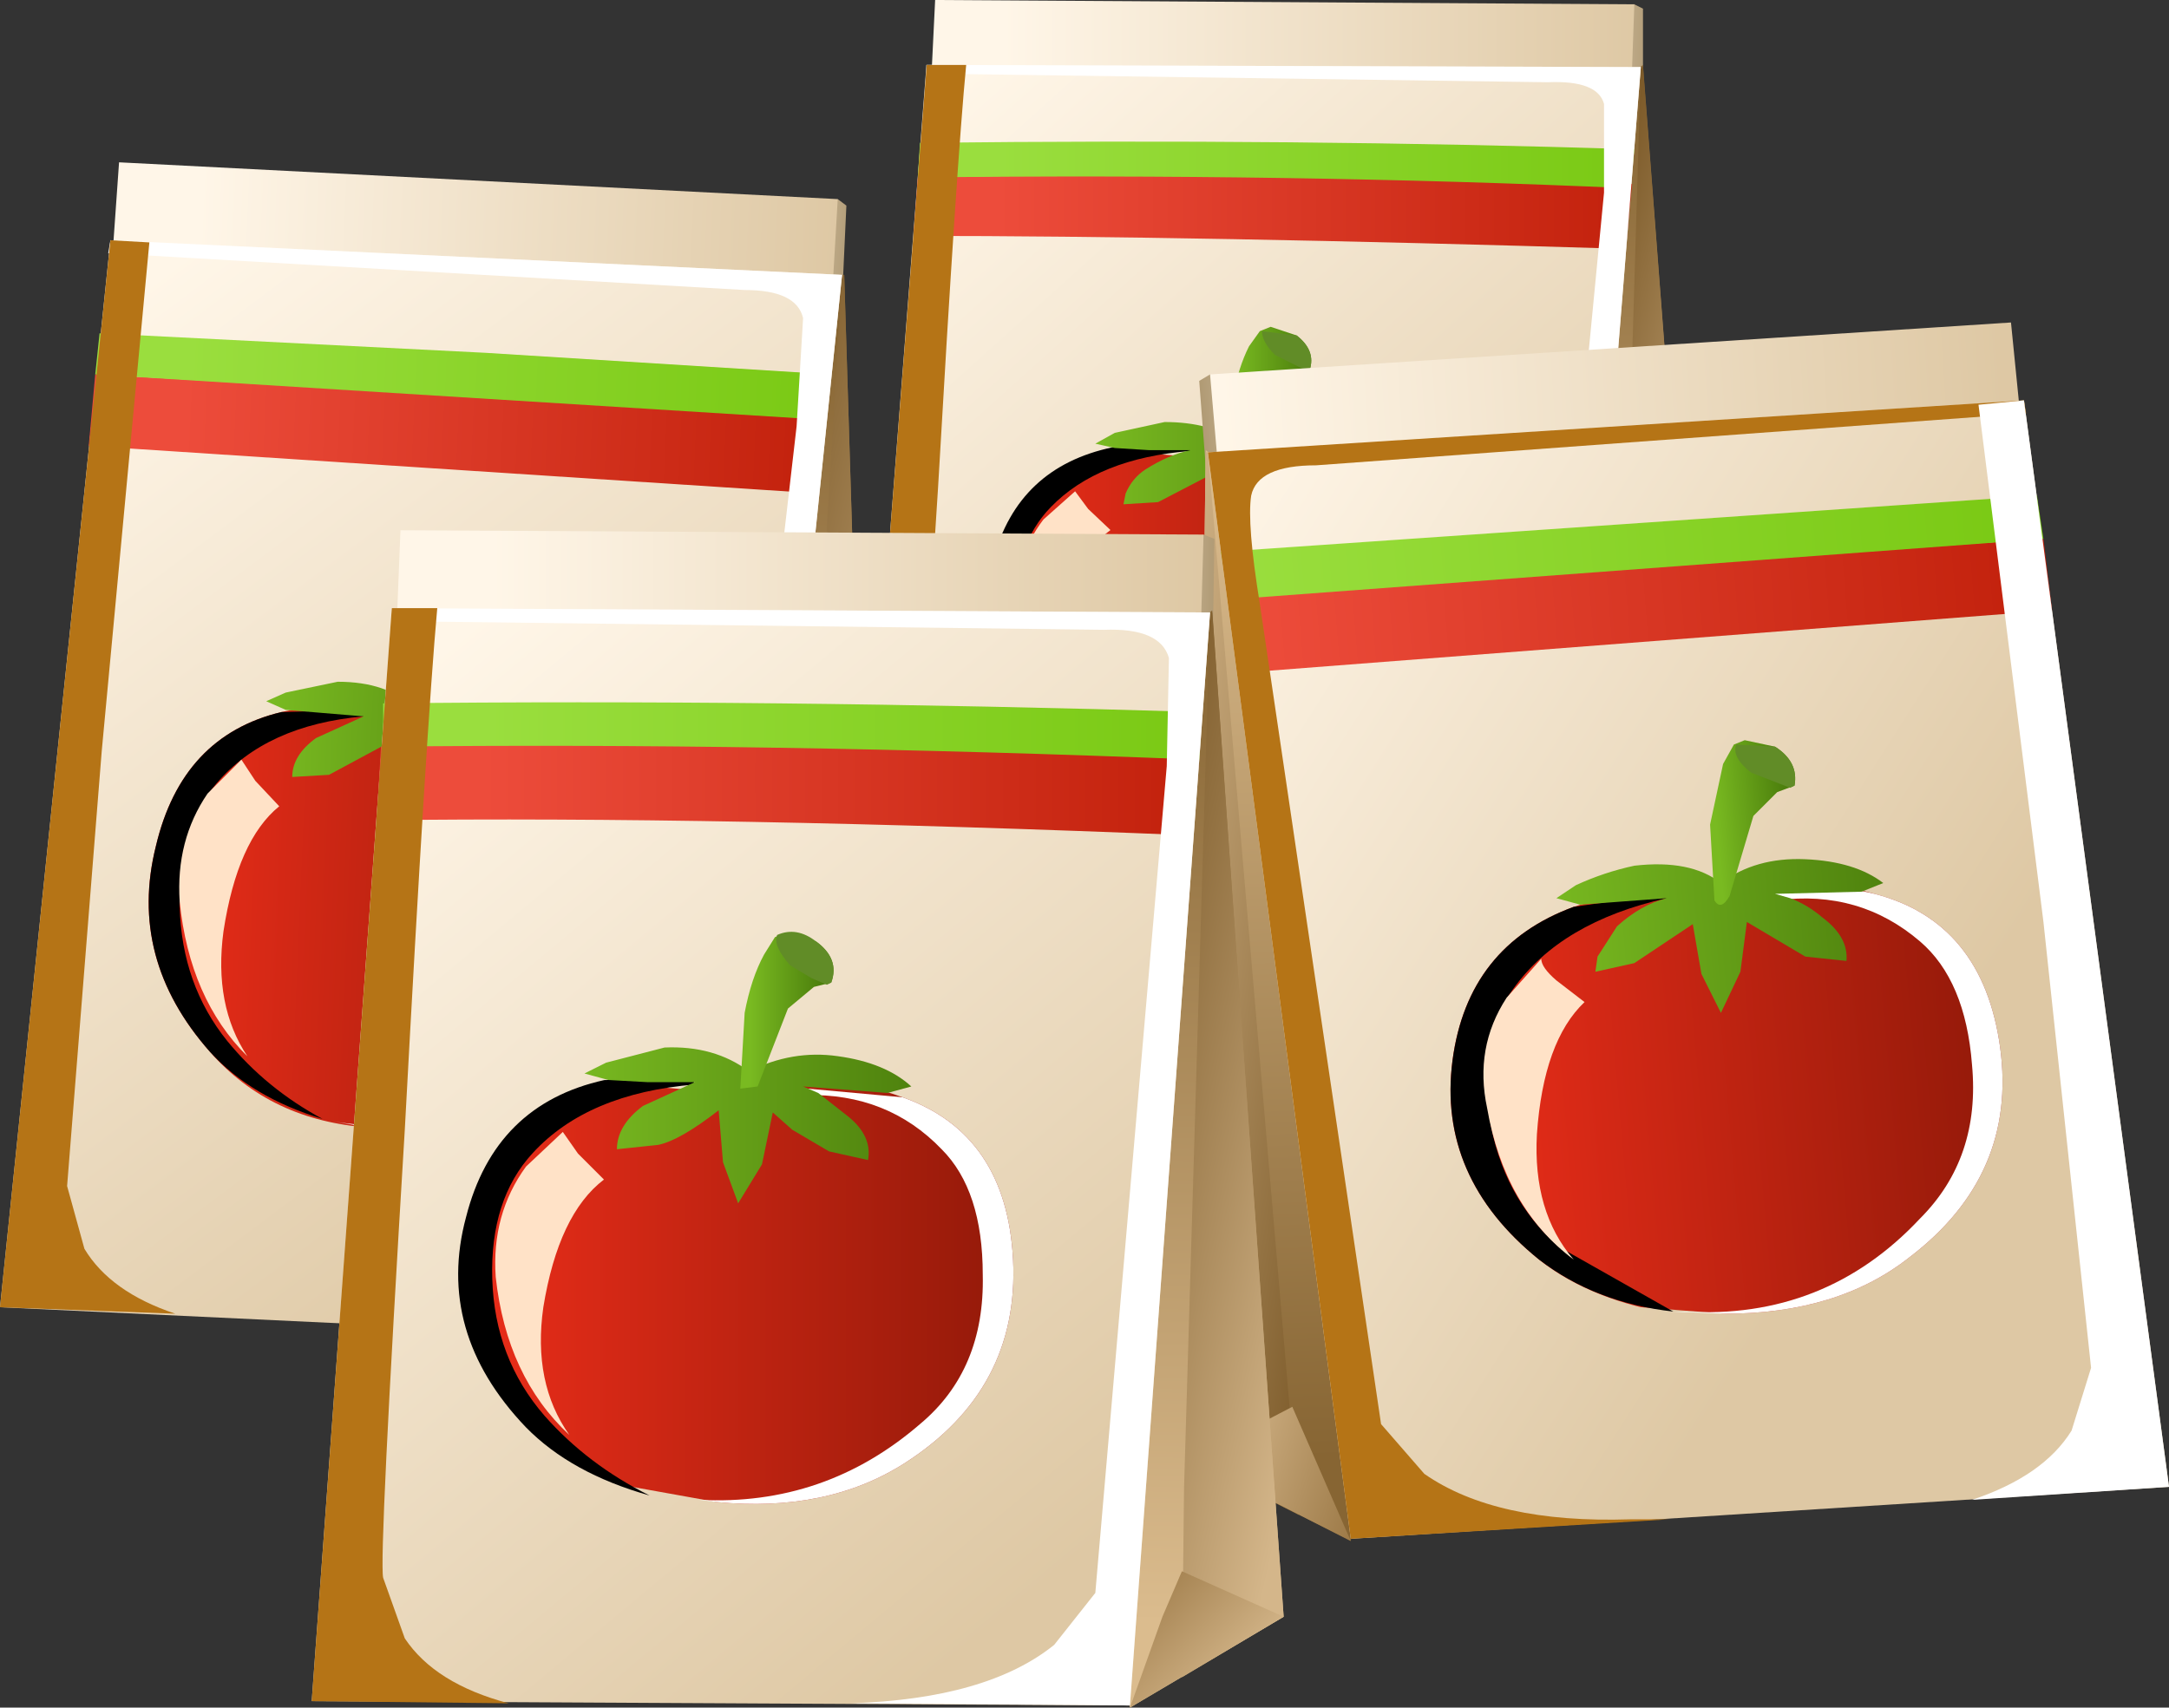 <?xml version="1.0" encoding="UTF-8" standalone="no"?>
<svg xmlns:xlink="http://www.w3.org/1999/xlink" height="39.45px" width="50.1px" xmlns="http://www.w3.org/2000/svg">
  <rect width="100%" height="100%" fill="#333333" stroke="none"/>
  <g transform="matrix(1.0, 0.0, 0.0, 1.0, 0.0, 0.0)">
    <use height="22.15" transform="matrix(1.0, 0.0, 0.0, 1.0, 19.8, 0.0)" width="19.6" xlink:href="#shape0"/>
    <use height="20.6" transform="matrix(1.0, 0.0, 0.0, 1.0, 21.4, 1.5)" width="16.5" xlink:href="#sprite0"/>
    <use height="20.55" transform="matrix(1.0, 0.0, 0.0, 1.0, 19.8, 1.5)" width="3.95" xlink:href="#sprite1"/>
    <use height="8.05" transform="matrix(1.0, 0.0, 0.0, 1.0, 22.8, 10.25)" width="11.1" xlink:href="#shape3"/>
    <use height="7.95" transform="matrix(1.0, 0.0, 0.0, 1.0, 22.8, 10.25)" width="4.7" xlink:href="#sprite2"/>
    <use height="7.9" transform="matrix(1.0, 0.0, 0.0, 1.0, 26.85, 10.4)" width="7.05" xlink:href="#sprite3"/>
    <use height="5.2" transform="matrix(1.0, 0.0, 0.0, 1.0, 25.3, 7.5)" width="6.6" xlink:href="#shape6"/>
    <use height="5.7" transform="matrix(1.0, 0.0, 0.0, 1.0, 23.5, 11.35)" width="2.15" xlink:href="#sprite4"/>
    <use height="27.3" transform="matrix(1.0, 0.0, 0.0, 1.0, 0.0, 3.75)" width="20.2" xlink:href="#shape8"/>
    <use height="25.45" transform="matrix(1.0, 0.0, 0.0, 1.0, 2.5, 5.55)" width="16.95" xlink:href="#sprite5"/>
    <use height="24.8" transform="matrix(1.0, 0.0, 0.0, 1.0, 0.0, 5.55)" width="4.05" xlink:href="#sprite6"/>
    <use height="9.8" transform="matrix(1.0, 0.0, 0.0, 1.0, 3.45, 16.3)" width="11.4" xlink:href="#shape11"/>
    <use height="9.5" transform="matrix(1.0, 0.0, 0.0, 1.0, 3.45, 16.35)" width="4.95" xlink:href="#sprite7"/>
    <use height="9.45" transform="matrix(1.0, 0.0, 0.0, 1.0, 7.65, 16.65)" width="7.2" xlink:href="#sprite8"/>
    <use height="6.15" transform="matrix(1.0, 0.0, 0.0, 1.0, 6.15, 13.2)" width="6.75" xlink:href="#shape13"/>
    <use height="6.85" transform="matrix(1.0, 0.0, 0.0, 1.0, 4.15, 17.55)" width="2.3" xlink:href="#sprite9"/>
    <use height="28.15" transform="matrix(1.0, 0.0, 0.0, 1.0, 27.55, 7.45)" width="22.55" xlink:href="#shape14"/>
    <use height="26.3" transform="matrix(1.0, 0.0, 0.0, 1.0, 27.9, 9.25)" width="18.9" xlink:href="#sprite10"/>
    <use height="25.4" transform="matrix(1.0, 0.0, 0.0, 1.0, 45.55, 9.25)" width="4.55" xlink:href="#sprite11"/>
    <use height="9.95" transform="matrix(1.0, 0.0, 0.0, 1.0, 33.5, 20.45)" width="12.75" xlink:href="#shape17"/>
    <use height="9.65" transform="matrix(1.0, 0.0, 0.0, 1.0, 33.5, 20.65)" width="5.15" xlink:href="#sprite12"/>
    <use height="9.95" transform="matrix(1.0, 0.0, 0.0, 1.0, 38.6, 20.45)" width="7.65" xlink:href="#sprite13"/>
    <use height="6.35" transform="matrix(1.0, 0.0, 0.0, 1.0, 35.95, 17.05)" width="7.55" xlink:href="#shape20"/>
    <use height="6.95" transform="matrix(1.0, 0.0, 0.0, 1.0, 34.25, 22.15)" width="2.35" xlink:href="#sprite14"/>
    <use height="27.2" transform="matrix(1.0, 0.0, 0.0, 1.0, 7.2, 12.25)" width="22.45" xlink:href="#shape22"/>
    <use height="25.35" transform="matrix(1.0, 0.0, 0.0, 1.0, 9.05, 14.05)" width="18.9" xlink:href="#sprite15"/>
    <use height="25.3" transform="matrix(1.0, 0.0, 0.0, 1.0, 7.2, 14.05)" width="4.55" xlink:href="#sprite16"/>
    <use height="9.9" transform="matrix(1.0, 0.0, 0.0, 1.0, 10.6, 24.85)" width="12.8" xlink:href="#shape24"/>
    <use height="9.7" transform="matrix(1.0, 0.0, 0.0, 1.0, 10.6, 24.85)" width="5.45" xlink:href="#sprite17"/>
    <use height="9.75" transform="matrix(1.0, 0.0, 0.0, 1.0, 16.15, 25.0)" width="7.25" xlink:href="#sprite18"/>
    <use height="6.3" transform="matrix(1.0, 0.0, 0.0, 1.0, 13.5, 21.5)" width="7.55" xlink:href="#shape26"/>
    <use height="7.0" transform="matrix(1.0, 0.0, 0.0, 1.0, 11.45, 26.15)" width="2.5" xlink:href="#sprite19"/>
  </g>
  <defs>
    <g id="shape0" transform="matrix(1.0, 0.0, 0.0, 1.0, -19.8, 0.0)">
      <path d="M34.8 2.75 L37.75 0.1 37.95 0.2 37.95 2.9 34.95 3.3 34.8 2.75" fill="url(#gradient0)" fill-rule="evenodd" stroke="none"/>
      <path d="M37.6 4.35 L21.4 4.1 21.6 0.0 37.75 0.1 37.6 4.35" fill="url(#gradient1)" fill-rule="evenodd" stroke="none"/>
      <path d="M32.55 5.9 L37.95 1.5 39.4 20.45 36.3 22.15 32.55 5.9" fill="url(#gradient2)" fill-rule="evenodd" stroke="none"/>
      <path d="M37.3 21.6 L37.9 1.55 37.95 1.55 39.4 20.45 37.3 21.6" fill="url(#gradient3)" fill-rule="evenodd" stroke="none"/>
      <path d="M36.3 22.15 L37.35 19.6 39.4 20.45 36.3 22.15" fill="url(#gradient4)" fill-rule="evenodd" stroke="none"/>
      <path d="M36.25 22.1 L19.8 22.05 21.4 1.5 37.9 1.55 36.25 22.1" fill="url(#gradient5)" fill-rule="evenodd" stroke="none"/>
      <path d="M21.2 4.1 Q28.2 3.95 37.7 4.25 L37.55 5.75 Q27.65 5.45 21.1 5.45 L21.2 4.1" fill="url(#gradient6)" fill-rule="evenodd" stroke="none"/>
      <path d="M21.25 3.3 Q30.05 3.2 37.75 3.45 L37.65 4.35 Q29.85 4.0 21.2 4.1 L21.25 3.3" fill="url(#gradient7)" fill-rule="evenodd" stroke="none"/>
    </g>
    <linearGradient gradientTransform="matrix(0.002, 0.0, 0.0, -0.002, 36.55, 1.7)" gradientUnits="userSpaceOnUse" id="gradient0" spreadMethod="pad" x1="-819.2" x2="819.2">
      <stop offset="0.0" stop-color="#fff6e8"/>
      <stop offset="1.0" stop-color="#b09a74"/>
    </linearGradient>
    <linearGradient gradientTransform="matrix(0.009, 0.0, 0.0, -0.009, 30.55, 2.2)" gradientUnits="userSpaceOnUse" id="gradient1" spreadMethod="pad" x1="-819.2" x2="819.2">
      <stop offset="0.0" stop-color="#fff6e8"/>
      <stop offset="1.0" stop-color="#dec8a4"/>
    </linearGradient>
    <linearGradient gradientTransform="matrix(-2.0E-4, 0.011, 0.011, 2.0E-4, 36.0, 11.25)" gradientUnits="userSpaceOnUse" id="gradient2" spreadMethod="pad" x1="-819.2" x2="819.2">
      <stop offset="0.0" stop-color="#876533"/>
      <stop offset="1.0" stop-color="#dbbc8e"/>
    </linearGradient>
    <linearGradient gradientTransform="matrix(0.003, 8.0E-4, 8.0E-4, -0.003, 38.0, 11.65)" gradientUnits="userSpaceOnUse" id="gradient3" spreadMethod="pad" x1="-819.2" x2="819.2">
      <stop offset="0.0" stop-color="#7d5b2a"/>
      <stop offset="1.0" stop-color="#d4b68a"/>
    </linearGradient>
    <linearGradient gradientTransform="matrix(0.002, 0.001, 0.001, -0.002, 36.75, 20.6)" gradientUnits="userSpaceOnUse" id="gradient4" spreadMethod="pad" x1="-819.2" x2="819.2">
      <stop offset="0.0" stop-color="#87622d"/>
      <stop offset="1.0" stop-color="#d4b68a"/>
    </linearGradient>
    <linearGradient gradientTransform="matrix(0.009, 0.01, 0.01, -0.009, 28.35, 11.2)" gradientUnits="userSpaceOnUse" id="gradient5" spreadMethod="pad" x1="-819.2" x2="819.2">
      <stop offset="0.0" stop-color="#fff6e8"/>
      <stop offset="1.0" stop-color="#dec8a4"/>
    </linearGradient>
    <linearGradient gradientTransform="matrix(0.009, 0.0, 0.0, -0.009, 30.4, 4.9)" gradientUnits="userSpaceOnUse" id="gradient6" spreadMethod="pad" x1="-819.2" x2="819.2">
      <stop offset="0.0" stop-color="#ed4c3b"/>
      <stop offset="1.0" stop-color="#c2210c"/>
    </linearGradient>
    <linearGradient gradientTransform="matrix(0.009, 0.0, 0.0, -0.009, 30.45, 3.8)" gradientUnits="userSpaceOnUse" id="gradient7" spreadMethod="pad" x1="-819.2" x2="819.2">
      <stop offset="0.0" stop-color="#9ade3e"/>
      <stop offset="1.0" stop-color="#7ac914"/>
    </linearGradient>
    <g id="sprite0" transform="matrix(1.0, 0.0, 0.0, 1.0, 0.0, 0.0)">
      <use height="20.6" transform="matrix(1.0, 0.0, 0.0, 1.0, 0.0, 0.0)" width="16.5" xlink:href="#shape1"/>
    </g>
    <g id="shape1" transform="matrix(1.0, 0.0, 0.0, 1.0, 0.0, 0.0)">
      <path d="M15.65 2.95 L15.65 0.9 Q15.5 0.35 14.35 0.4 L0.0 0.2 0.0 0.0 16.5 0.05 14.85 20.6 8.5 20.6 9.25 20.55 Q11.95 20.5 13.35 19.5 L14.15 18.5 15.65 2.95" fill="#ffffff" fill-rule="evenodd" stroke="none"/>
    </g>
    <g id="sprite1" transform="matrix(1.0, 0.0, 0.0, 1.0, 0.0, 0.0)">
      <use height="25.3" transform="matrix(0.868, 0.0, 0.0, 0.812, 0.0, 0.0)" width="4.55" xlink:href="#shape2"/>
    </g>
    <g id="shape2" transform="matrix(1.0, 0.0, 0.0, 1.0, 0.0, 0.0)">
      <path d="M1.85 0.0 L2.9 0.0 Q2.65 2.75 2.15 12.05 1.55 21.95 1.65 22.4 L2.15 23.8 Q2.85 24.85 4.55 25.3 L0.0 25.25 1.85 0.0" fill="#b57416" fill-rule="evenodd" stroke="none"/>
    </g>
    <g id="shape3" transform="matrix(1.0, 0.0, 0.0, 1.0, -22.8, -10.25)">
      <path d="M31.7 10.65 Q33.8 11.4 33.9 13.75 34.05 16.15 31.75 17.55 30.3 18.45 27.95 18.3 25.8 18.3 24.3 17.0 22.35 15.3 22.9 13.1 23.45 10.95 25.65 10.4 L28.65 10.65 Q30.15 10.15 31.7 10.65" fill="url(#gradient8)" fill-rule="evenodd" stroke="none"/>
    </g>
    <linearGradient gradientTransform="matrix(0.007, 0.0, 0.0, -0.007, 28.35, 14.3)" gradientUnits="userSpaceOnUse" id="gradient8" spreadMethod="pad" x1="-819.2" x2="819.2">
      <stop offset="0.0" stop-color="#ed2e1a"/>
      <stop offset="1.0" stop-color="#911909"/>
    </linearGradient>
    <g id="sprite2" transform="matrix(1.0, 0.0, 0.0, 1.0, 0.0, 0.0)">
      <use height="9.5" transform="matrix(0.95, 0.0, 0.0, 0.837, 0.0, 0.0)" width="4.95" xlink:href="#shape4"/>
    </g>
    <g id="shape4" transform="matrix(1.0, 0.0, 0.0, 1.0, 0.0, 0.0)">
      <path d="M0.15 3.2 Q0.75 0.65 3.05 0.1 L4.9 0.05 4.95 0.2 Q2.7 0.4 1.55 1.75 0.65 2.8 0.7 4.6 0.75 6.4 1.8 7.7 2.7 8.8 4.0 9.5 2.35 9.0 1.4 7.95 -0.5 5.8 0.15 3.2" fill="#000000" fill-rule="evenodd" stroke="none"/>
    </g>
    <g id="sprite3" transform="matrix(1.0, 0.0, 0.0, 1.0, 0.0, 0.0)">
      <use height="7.9" transform="matrix(1.0, 0.0, 0.0, 1.0, 0.0, 0.0)" width="7.05" xlink:href="#shape5"/>
    </g>
    <g id="shape5" transform="matrix(1.0, 0.0, 0.0, 1.0, 0.0, 0.0)">
      <path d="M6.5 3.65 Q6.5 2.05 5.65 1.25 4.55 0.2 2.9 0.25 L2.45 0.1 4.85 0.25 Q6.95 1.0 7.05 3.35 7.2 5.75 4.9 7.15 3.45 8.05 1.1 7.9 L0.0 7.8 0.25 7.8 Q3.1 8.2 5.2 6.45 6.5 5.4 6.5 3.65" fill="#ffffff" fill-rule="evenodd" stroke="none"/>
    </g>
    <g id="shape6" transform="matrix(1.0, 0.0, 0.0, 1.0, -25.3, -7.5)">
      <path d="M30.6 11.05 Q31.1 11.45 31.0 11.85 L30.2 11.7 29.5 11.3 29.1 10.95 28.85 11.95 28.4 12.65 28.4 12.7 28.35 12.7 28.35 12.65 28.05 11.9 28.0 10.95 26.75 11.6 25.95 11.65 26.0 11.4 Q26.15 11.05 26.45 10.85 27.0 10.5 27.5 10.4 L26.55 10.4 25.75 10.35 25.3 10.25 25.75 10.0 26.9 9.75 Q27.95 9.75 28.6 10.2 29.4 9.8 30.35 9.9 31.35 10.05 31.9 10.5 L31.4 10.6 29.7 10.5 30.6 11.05" fill="url(#gradient9)" fill-rule="evenodd" stroke="none"/>
      <path d="M29.35 9.0 L28.75 10.5 28.45 10.55 28.5 9.1 Q28.6 8.5 28.85 8.0 L29.1 7.65 29.35 7.55 29.95 7.75 Q30.4 8.1 30.25 8.55 29.65 8.6 29.35 9.0" fill="url(#gradient10)" fill-rule="evenodd" stroke="none"/>
      <path d="M29.95 7.75 Q30.4 8.1 30.25 8.55 L30.15 8.55 29.45 8.2 Q29.15 7.9 29.15 7.65 L29.95 7.75" fill="#618c27" fill-rule="evenodd" stroke="none"/>
    </g>
    <linearGradient gradientTransform="matrix(0.004, 0.0, 0.0, -0.004, 28.6, 11.25)" gradientUnits="userSpaceOnUse" id="gradient9" spreadMethod="pad" x1="-819.2" x2="819.2">
      <stop offset="0.0" stop-color="#79ba21"/>
      <stop offset="1.0" stop-color="#4d800d"/>
    </linearGradient>
    <linearGradient gradientTransform="matrix(0.001, 0.0, 0.0, -0.001, 29.35, 9.1)" gradientUnits="userSpaceOnUse" id="gradient10" spreadMethod="pad" x1="-819.2" x2="819.2">
      <stop offset="0.0" stop-color="#79ba21"/>
      <stop offset="1.0" stop-color="#4d800d"/>
    </linearGradient>
    <g id="sprite4" transform="matrix(1.0, 0.0, 0.0, 1.0, 0.0, 0.0)">
      <use height="7.0" transform="matrix(0.86, 0.0, 0.0, 0.814, 0.0, 0.0)" width="2.5" xlink:href="#shape7"/>
    </g>
    <g id="shape7" transform="matrix(1.0, 0.0, 0.0, 1.0, 0.0, 0.0)">
      <path d="M1.55 0.0 L1.9 0.5 2.5 1.1 Q1.45 1.9 1.1 4.05 0.85 5.8 1.7 7.0 0.25 5.65 0.0 3.35 -0.1 1.9 0.7 0.8 L1.55 0.0" fill="#ffe2c7" fill-rule="evenodd" stroke="none"/>
    </g>
    <g id="shape8" transform="matrix(1.0, 0.0, 0.0, 1.0, 0.0, -3.75)">
      <path d="M16.2 7.7 L19.35 4.6 19.55 4.75 19.4 8.0 16.35 8.35 16.2 7.7" fill="url(#gradient11)" fill-rule="evenodd" stroke="none"/>
      <path d="M19.05 9.75 L2.4 8.7 2.75 3.75 19.35 4.6 19.05 9.75" fill="url(#gradient12)" fill-rule="evenodd" stroke="none"/>
      <path d="M13.75 11.35 L19.5 6.35 20.2 29.15 16.9 31.05 13.75 11.35" fill="url(#gradient13)" fill-rule="evenodd" stroke="none"/>
      <path d="M18.0 30.45 L19.45 6.35 19.5 6.35 20.2 29.15 18.0 30.45" fill="url(#gradient14)" fill-rule="evenodd" stroke="none"/>
      <path d="M16.9 31.05 L18.1 28.0 20.2 29.15 16.9 31.05" fill="url(#gradient15)" fill-rule="evenodd" stroke="none"/>
      <path d="M16.9 31.0 L0.0 30.2 2.55 5.55 19.45 6.35 16.9 31.0" fill="url(#gradient16)" fill-rule="evenodd" stroke="none"/>
      <path d="M2.2 8.65 L19.1 9.6 18.9 11.4 2.05 10.3 2.2 8.65" fill="url(#gradient17)" fill-rule="evenodd" stroke="none"/>
      <path d="M2.3 7.7 L11.2 8.15 19.2 8.65 19.05 9.7 2.2 8.65 2.3 7.7" fill="url(#gradient18)" fill-rule="evenodd" stroke="none"/>
    </g>
    <linearGradient gradientTransform="matrix(0.002, 1.0E-4, 1.0E-4, -0.002, 18.05, 6.5)" gradientUnits="userSpaceOnUse" id="gradient11" spreadMethod="pad" x1="-819.2" x2="819.2">
      <stop offset="0.0" stop-color="#fff6e8"/>
      <stop offset="1.0" stop-color="#b09a74"/>
    </linearGradient>
    <linearGradient gradientTransform="matrix(0.009, 4.0E-4, 4.0E-4, -0.009, 11.9, 6.8)" gradientUnits="userSpaceOnUse" id="gradient12" spreadMethod="pad" x1="-819.2" x2="819.2">
      <stop offset="0.0" stop-color="#fff6e8"/>
      <stop offset="1.0" stop-color="#dec8a4"/>
    </linearGradient>
    <linearGradient gradientTransform="matrix(-8.0E-4, 0.013, 0.013, 8.0E-4, 17.1, 17.9)" gradientUnits="userSpaceOnUse" id="gradient13" spreadMethod="pad" x1="-819.2" x2="819.2">
      <stop offset="0.0" stop-color="#876533"/>
      <stop offset="1.0" stop-color="#dbbc8e"/>
    </linearGradient>
    <linearGradient gradientTransform="matrix(0.004, 0.001, 0.001, -0.004, 19.05, 18.5)" gradientUnits="userSpaceOnUse" id="gradient14" spreadMethod="pad" x1="-819.2" x2="819.2">
      <stop offset="0.0" stop-color="#7d5b2a"/>
      <stop offset="1.0" stop-color="#d4b68a"/>
    </linearGradient>
    <linearGradient gradientTransform="matrix(0.002, 0.002, 0.002, -0.002, 17.3, 29.25)" gradientUnits="userSpaceOnUse" id="gradient15" spreadMethod="pad" x1="-819.2" x2="819.2">
      <stop offset="0.0" stop-color="#87622d"/>
      <stop offset="1.0" stop-color="#d4b68a"/>
    </linearGradient>
    <linearGradient gradientTransform="matrix(0.009, 0.012, 0.012, -0.009, 9.15, 17.55)" gradientUnits="userSpaceOnUse" id="gradient16" spreadMethod="pad" x1="-819.2" x2="819.2">
      <stop offset="0.0" stop-color="#fff6e8"/>
      <stop offset="1.0" stop-color="#dec8a4"/>
    </linearGradient>
    <linearGradient gradientTransform="matrix(0.009, 4.0E-4, 4.0E-4, -0.009, 11.6, 10.05)" gradientUnits="userSpaceOnUse" id="gradient17" spreadMethod="pad" x1="-819.2" x2="819.2">
      <stop offset="0.0" stop-color="#ed4c3b"/>
      <stop offset="1.0" stop-color="#c2210c"/>
    </linearGradient>
    <linearGradient gradientTransform="matrix(0.009, 4.0E-4, 4.0E-4, -0.009, 11.7, 8.75)" gradientUnits="userSpaceOnUse" id="gradient18" spreadMethod="pad" x1="-819.2" x2="819.2">
      <stop offset="0.0" stop-color="#9ade3e"/>
      <stop offset="1.0" stop-color="#7ac914"/>
    </linearGradient>
    <g id="sprite5" transform="matrix(1.0, 0.0, 0.0, 1.0, 0.0, 0.0)">
      <use height="25.45" transform="matrix(1.0, 0.0, 0.0, 1.0, 0.0, 0.0)" width="16.95" xlink:href="#shape9"/>
    </g>
    <g id="shape9" transform="matrix(1.0, 0.0, 0.0, 1.0, 0.0, 0.0)">
      <path d="M12.85 24.05 L13.75 22.9 15.9 4.3 16.05 1.8 Q15.9 1.15 14.7 1.15 L0.0 0.3 0.05 0.0 16.95 0.8 14.4 25.45 7.85 25.15 8.65 25.15 Q11.45 25.2 12.85 24.05" fill="#ffffff" fill-rule="evenodd" stroke="none"/>
    </g>
    <g id="sprite6" transform="matrix(1.0, 0.0, 0.0, 1.0, 0.0, 0.0)">
      <use height="24.8" transform="matrix(1.0, 0.0, 0.0, 1.0, 0.0, 0.0)" width="4.05" xlink:href="#shape10"/>
    </g>
    <g id="shape10" transform="matrix(1.0, 0.0, 0.0, 1.0, 0.0, 0.0)">
      <path d="M2.55 0.0 L3.45 0.05 2.35 11.8 1.55 21.85 1.95 23.3 Q2.55 24.3 4.05 24.8 L0.0 24.65 2.55 0.0" fill="#b57416" fill-rule="evenodd" stroke="none"/>
    </g>
    <g id="shape11" transform="matrix(1.0, 0.0, 0.0, 1.0, -3.45, -16.3)">
      <path d="M12.7 17.05 Q14.8 18.05 14.85 20.85 14.9 23.75 12.45 25.3 10.85 26.35 8.55 26.05 6.25 25.9 4.85 24.3 2.95 22.15 3.6 19.55 4.2 17.0 6.5 16.45 8.2 16.05 9.55 16.9 L12.7 17.05" fill="url(#gradient19)" fill-rule="evenodd" stroke="none"/>
    </g>
    <linearGradient gradientTransform="matrix(0.007, 3.0E-4, 3.0E-4, -0.007, 9.1, 21.25)" gradientUnits="userSpaceOnUse" id="gradient19" spreadMethod="pad" x1="-819.2" x2="819.2">
      <stop offset="0.0" stop-color="#ed2e1a"/>
      <stop offset="1.0" stop-color="#911909"/>
    </linearGradient>
    <g id="sprite7" transform="matrix(1.0, 0.0, 0.0, 1.0, 0.0, 0.0)">
      <use height="9.5" transform="matrix(1.0, 0.0, 0.0, 1.0, 0.0, 0.0)" width="4.95" xlink:href="#shape4"/>
    </g>
    <g id="sprite8" transform="matrix(1.0, 0.0, 0.0, 1.0, -0.25, 0.0)">
      <use height="9.45" transform="matrix(1.0, 0.0, 0.0, 1.0, 0.25, 0.0)" width="7.2" xlink:href="#shape12"/>
    </g>
    <g id="shape12" transform="matrix(1.0, 0.0, 0.0, 1.0, -0.25, 0.0)">
      <path d="M6.8 4.5 Q6.9 2.6 6.05 1.6 5.0 0.3 3.3 0.25 L2.85 0.05 Q4.1 -0.15 5.3 0.4 7.4 1.4 7.45 4.2 7.5 7.1 5.05 8.65 3.45 9.7 1.15 9.4 L0.25 9.25 Q3.2 9.75 5.35 7.85 6.75 6.65 6.8 4.5" fill="#ffffff" fill-rule="evenodd" stroke="none"/>
    </g>
    <g id="shape13" transform="matrix(1.0, 0.0, 0.0, 1.0, -6.15, -13.2)">
      <path d="M6.75 17.95 Q6.75 17.45 7.3 17.05 L8.4 16.55 6.6 16.4 6.15 16.2 6.6 16.0 7.8 15.75 Q8.95 15.75 9.55 16.35 10.45 15.9 11.35 16.05 12.35 16.25 12.9 16.85 L12.4 16.95 10.65 16.75 11.55 17.45 11.95 18.45 11.1 18.25 10.0 17.3 9.7 18.45 9.25 19.3 9.2 19.35 9.2 19.3 8.9 18.35 8.9 17.2 7.6 17.9 6.75 17.95" fill="url(#gradient20)" fill-rule="evenodd" stroke="none"/>
      <path d="M9.35 16.75 L9.5 15.0 9.9 13.7 10.15 13.3 10.4 13.2 Q10.7 13.15 11.05 13.45 11.5 13.9 11.3 14.4 L10.95 14.5 10.4 14.95 9.7 16.7 9.35 16.75" fill="url(#gradient21)" fill-rule="evenodd" stroke="none"/>
      <path d="M11.05 13.45 Q11.5 13.9 11.3 14.4 L11.2 14.45 10.9 14.3 10.45 13.95 10.2 13.3 Q10.6 13.05 11.05 13.45" fill="#618c27" fill-rule="evenodd" stroke="none"/>
    </g>
    <linearGradient gradientTransform="matrix(0.004, 2.0E-4, 2.0E-4, -0.004, 9.5, 17.6)" gradientUnits="userSpaceOnUse" id="gradient20" spreadMethod="pad" x1="-819.2" x2="819.2">
      <stop offset="0.0" stop-color="#79ba21"/>
      <stop offset="1.0" stop-color="#4d800d"/>
    </linearGradient>
    <linearGradient gradientTransform="matrix(0.001, 0.0, 0.0, -0.001, 10.35, 15.05)" gradientUnits="userSpaceOnUse" id="gradient21" spreadMethod="pad" x1="-819.2" x2="819.2">
      <stop offset="0.0" stop-color="#79ba21"/>
      <stop offset="1.0" stop-color="#4d800d"/>
    </linearGradient>
    <g id="sprite9" transform="matrix(1.0, 0.0, 0.0, 1.0, 0.0, 0.0)">
      <use height="7.0" transform="matrix(0.92, 0.0, 0.0, 0.979, 0.0, 0.0)" width="2.5" xlink:href="#shape7"/>
    </g>
    <g id="shape14" transform="matrix(1.0, 0.0, 0.0, 1.0, -27.55, -7.45)">
      <path d="M31.55 11.7 L31.4 12.4 27.95 12.1 27.7 8.8 27.95 8.65 31.55 11.7" fill="url(#gradient22)" fill-rule="evenodd" stroke="none"/>
      <path d="M46.45 7.45 L46.95 12.45 28.4 13.85 27.95 8.65 46.45 7.45" fill="url(#gradient23)" fill-rule="evenodd" stroke="none"/>
      <path d="M34.35 15.4 L31.2 35.6 27.55 33.75 27.85 10.4 34.35 15.4" fill="url(#gradient24)" fill-rule="evenodd" stroke="none"/>
      <path d="M30.0 35.0 L27.55 33.75 27.85 10.45 27.9 10.45 30.0 35.0" fill="url(#gradient25)" fill-rule="evenodd" stroke="none"/>
      <path d="M31.2 35.6 L27.55 33.75 27.55 33.7 29.85 32.5 31.2 35.6" fill="url(#gradient26)" fill-rule="evenodd" stroke="none"/>
      <path d="M46.75 9.25 L50.1 34.35 31.2 35.55 27.9 10.45 46.75 9.25" fill="url(#gradient27)" fill-rule="evenodd" stroke="none"/>
      <path d="M47.4 14.1 L28.6 15.55 28.35 13.7 47.2 12.45 47.4 14.1" fill="url(#gradient28)" fill-rule="evenodd" stroke="none"/>
      <path d="M47.2 12.45 L28.4 13.85 28.2 12.75 47.05 11.45 47.2 12.45" fill="url(#gradient29)" fill-rule="evenodd" stroke="none"/>
    </g>
    <linearGradient gradientTransform="matrix(-0.002, 1.0E-4, -1.0E-4, -0.002, 29.45, 10.55)" gradientUnits="userSpaceOnUse" id="gradient22" spreadMethod="pad" x1="-819.2" x2="819.2">
      <stop offset="0.0" stop-color="#fff6e8"/>
      <stop offset="1.0" stop-color="#b09a74"/>
    </linearGradient>
    <linearGradient gradientTransform="matrix(0.011, -7.0E-4, -7.0E-4, -0.011, 37.35, 10.65)" gradientUnits="userSpaceOnUse" id="gradient23" spreadMethod="pad" x1="-819.2" x2="819.2">
      <stop offset="0.0" stop-color="#fff6e8"/>
      <stop offset="1.0" stop-color="#dec8a4"/>
    </linearGradient>
    <linearGradient gradientTransform="matrix(-5.0E-4, -0.014, 0.014, -5.0E-4, 30.75, 22.2)" gradientUnits="userSpaceOnUse" id="gradient24" spreadMethod="pad" x1="-819.2" x2="819.2">
      <stop offset="0.0" stop-color="#876533"/>
      <stop offset="1.0" stop-color="#dbbc8e"/>
    </linearGradient>
    <linearGradient gradientTransform="matrix(-0.004, -7.0E-4, 7.0E-4, -0.004, 28.55, 22.85)" gradientUnits="userSpaceOnUse" id="gradient25" spreadMethod="pad" x1="-819.2" x2="819.2">
      <stop offset="0.0" stop-color="#7d5b2a"/>
      <stop offset="1.0" stop-color="#d4b68a"/>
    </linearGradient>
    <linearGradient gradientTransform="matrix(-0.003, -0.001, 0.001, -0.003, 30.65, 33.75)" gradientUnits="userSpaceOnUse" id="gradient26" spreadMethod="pad" x1="-819.2" x2="819.2">
      <stop offset="0.0" stop-color="#87622d"/>
      <stop offset="1.0" stop-color="#d4b68a"/>
    </linearGradient>
    <linearGradient gradientTransform="matrix(0.011, 0.007, 0.007, -0.011, 35.1, 19.75)" gradientUnits="userSpaceOnUse" id="gradient27" spreadMethod="pad" x1="-819.2" x2="819.2">
      <stop offset="0.0" stop-color="#fff6e8"/>
      <stop offset="1.0" stop-color="#dec8a4"/>
    </linearGradient>
    <linearGradient gradientTransform="matrix(0.011, -9.0E-4, -9.0E-4, -0.011, 38.0, 13.9)" gradientUnits="userSpaceOnUse" id="gradient28" spreadMethod="pad" x1="-819.2" x2="819.2">
      <stop offset="0.0" stop-color="#ed4c3b"/>
      <stop offset="1.0" stop-color="#c2210c"/>
    </linearGradient>
    <linearGradient gradientTransform="matrix(0.011, -0.001, -0.001, -0.011, 37.6, 12.6)" gradientUnits="userSpaceOnUse" id="gradient29" spreadMethod="pad" x1="-819.2" x2="819.2">
      <stop offset="0.0" stop-color="#9ade3e"/>
      <stop offset="1.0" stop-color="#7ac914"/>
    </linearGradient>
    <g id="sprite10" transform="matrix(1.0, 0.0, 0.0, 1.0, 0.0, 0.0)">
      <use height="26.3" transform="matrix(1.0, 0.0, 0.0, 1.0, 0.0, 0.0)" width="18.9" xlink:href="#shape15"/>
    </g>
    <g id="shape15" transform="matrix(1.0, 0.0, 0.0, 1.0, 0.0, 0.0)">
      <path d="M18.85 0.0 L18.9 0.3 2.5 1.5 Q1.15 1.5 1.0 2.2 0.9 2.85 1.2 4.7 L4.0 23.65 5.0 24.8 Q6.65 25.95 9.75 25.85 L10.65 25.85 3.3 26.3 0.0 1.2 18.85 0.0" fill="#b57416" fill-rule="evenodd" stroke="none"/>
    </g>
    <g id="sprite11" transform="matrix(1.0, 0.0, 0.0, 1.0, 0.0, 0.0)">
      <use height="25.4" transform="matrix(1.0, 0.0, 0.0, 1.0, 0.0, 0.0)" width="4.55" xlink:href="#shape16"/>
    </g>
    <g id="shape16" transform="matrix(1.0, 0.0, 0.0, 1.0, 0.0, 0.0)">
      <path d="M1.2 0.0 L4.55 25.1 0.0 25.4 Q1.65 24.85 2.3 23.8 L2.75 22.35 1.65 12.05 0.15 0.1 1.2 0.0" fill="#ffffff" fill-rule="evenodd" stroke="none"/>
    </g>
    <g id="shape17" transform="matrix(1.0, 0.0, 0.0, 1.0, -33.5, -20.45)">
      <path d="M43.3 20.65 Q45.8 21.3 46.2 24.2 46.6 27.15 44.1 29.05 42.45 30.35 39.85 30.35 L37.9 30.2 Q36.5 29.85 35.55 29.1 33.2 27.2 33.55 24.5 33.9 21.85 36.35 20.95 38.3 20.3 39.85 20.95 41.4 20.1 43.3 20.65" fill="url(#gradient30)" fill-rule="evenodd" stroke="none"/>
    </g>
    <linearGradient gradientTransform="matrix(0.008, -7.0E-4, -7.0E-4, -0.008, 39.9, 25.4)" gradientUnits="userSpaceOnUse" id="gradient30" spreadMethod="pad" x1="-819.2" x2="819.2">
      <stop offset="0.0" stop-color="#ed2e1a"/>
      <stop offset="1.0" stop-color="#911909"/>
    </linearGradient>
    <g id="sprite12" transform="matrix(1.0, 0.0, 0.0, 1.0, 0.0, -0.05)">
      <use height="9.65" transform="matrix(1.0, 0.0, 0.0, 1.0, 0.0, 0.05)" width="5.15" xlink:href="#shape18"/>
    </g>
    <g id="shape18" transform="matrix(1.0, 0.0, 0.0, 1.0, 0.0, -0.05)">
      <path d="M5.0 0.15 Q2.55 0.7 1.45 2.25 0.6 3.4 0.9 5.2 1.2 7.05 2.5 8.2 L5.15 9.7 Q3.35 9.5 2.05 8.5 -0.3 6.6 0.05 3.9 0.4 1.25 2.85 0.35 L4.95 0.05 5.0 0.15" fill="#000000" fill-rule="evenodd" stroke="none"/>
    </g>
    <g id="sprite13" transform="matrix(1.0, 0.0, 0.0, 1.0, 0.0, 0.0)">
      <use height="9.95" transform="matrix(1.0, 0.0, 0.0, 1.0, 0.0, 0.0)" width="7.65" xlink:href="#shape19"/>
    </g>
    <g id="shape19" transform="matrix(1.0, 0.0, 0.0, 1.0, 0.0, 0.0)">
      <path d="M6.95 4.15 Q6.8 2.2 5.75 1.3 4.35 0.1 2.45 0.35 L1.95 0.2 Q3.25 -0.15 4.7 0.2 7.2 0.85 7.6 3.75 8.0 6.7 5.5 8.6 3.85 9.9 1.25 9.9 L0.0 9.85 0.3 9.85 Q3.55 10.05 5.75 7.7 7.15 6.3 6.95 4.15" fill="#ffffff" fill-rule="evenodd" stroke="none"/>
    </g>
    <g id="shape20" transform="matrix(1.0, 0.0, 0.0, 1.0, -35.95, -17.05)">
      <path d="M43.0 20.6 L41.0 20.65 41.35 20.75 Q41.75 20.9 42.1 21.2 42.7 21.65 42.65 22.2 L41.7 22.1 40.35 21.3 40.2 22.45 39.75 23.4 39.3 22.5 39.1 21.35 37.75 22.25 36.85 22.45 36.9 22.1 37.35 21.4 Q37.9 20.9 38.5 20.75 L36.5 20.9 35.95 20.75 36.4 20.45 Q37.05 20.15 37.75 20.0 39.05 19.85 39.75 20.4 40.55 19.8 41.7 19.85 42.85 19.9 43.5 20.4 L43.0 20.6" fill="url(#gradient31)" fill-rule="evenodd" stroke="none"/>
      <path d="M40.5 18.85 L39.95 20.7 Q39.75 21.05 39.6 20.8 L39.5 19.05 39.8 17.65 40.05 17.2 40.3 17.1 41.0 17.25 Q41.55 17.6 41.45 18.15 L41.05 18.3 40.5 18.85" fill="url(#gradient32)" fill-rule="evenodd" stroke="none"/>
      <path d="M41.0 17.25 Q41.55 17.6 41.45 18.15 L41.35 18.2 40.45 17.85 Q40.0 17.5 40.1 17.2 L41.0 17.25" fill="#618c27" fill-rule="evenodd" stroke="none"/>
    </g>
    <linearGradient gradientTransform="matrix(0.005, -4.0E-4, -4.0E-4, -0.005, 39.85, 21.65)" gradientUnits="userSpaceOnUse" id="gradient31" spreadMethod="pad" x1="-819.2" x2="819.2">
      <stop offset="0.0" stop-color="#79ba21"/>
      <stop offset="1.0" stop-color="#4d800d"/>
    </linearGradient>
    <linearGradient gradientTransform="matrix(0.001, -1.0E-4, -1.0E-4, -0.001, 40.45, 18.95)" gradientUnits="userSpaceOnUse" id="gradient32" spreadMethod="pad" x1="-819.2" x2="819.2">
      <stop offset="0.0" stop-color="#79ba21"/>
      <stop offset="1.0" stop-color="#4d800d"/>
    </linearGradient>
    <g id="sprite14" transform="matrix(1.0, 0.0, 0.0, 1.0, 0.0, 0.0)">
      <use height="6.95" transform="matrix(1.0, 0.0, 0.0, 1.0, 0.0, 0.0)" width="2.35" xlink:href="#shape21"/>
    </g>
    <g id="shape21" transform="matrix(1.0, 0.0, 0.0, 1.0, 0.0, 0.0)">
      <path d="M1.35 0.0 Q1.35 0.2 1.7 0.5 L2.35 1.0 Q1.4 1.9 1.25 4.05 1.15 5.85 2.1 6.95 0.5 5.75 0.1 3.45 -0.2 2.05 0.55 0.9 L1.35 0.0" fill="#ffe2c7" fill-rule="evenodd" stroke="none"/>
    </g>
    <g id="shape22" transform="matrix(1.0, 0.0, 0.0, 1.0, -7.2, -12.25)">
      <path d="M24.4 15.6 L27.8 12.35 28.05 12.45 28.0 15.8 24.55 16.3 24.4 15.6" fill="url(#gradient33)" fill-rule="evenodd" stroke="none"/>
      <path d="M27.65 17.6 L9.05 17.25 9.25 12.25 27.8 12.35 27.65 17.6" fill="url(#gradient34)" fill-rule="evenodd" stroke="none"/>
      <path d="M21.8 19.45 L28.0 14.1 29.65 37.35 26.1 39.45 21.8 19.45" fill="url(#gradient35)" fill-rule="evenodd" stroke="none"/>
      <path d="M29.65 37.35 L27.3 38.75 27.35 34.35 27.95 14.15 28.0 14.15 29.65 37.35" fill="url(#gradient36)" fill-rule="evenodd" stroke="none"/>
      <path d="M26.1 39.45 L26.85 37.35 27.3 36.3 29.65 37.35 26.1 39.45" fill="url(#gradient37)" fill-rule="evenodd" stroke="none"/>
      <path d="M26.1 39.4 L7.2 39.3 9.05 14.05 27.95 14.15 26.1 39.4" fill="url(#gradient38)" fill-rule="evenodd" stroke="none"/>
      <path d="M8.8 17.25 Q14.65 17.05 27.7 17.45 L27.55 19.3 Q16.6 18.85 8.7 18.95 L8.8 17.25" fill="url(#gradient39)" fill-rule="evenodd" stroke="none"/>
      <path d="M8.85 16.25 Q17.75 16.15 27.75 16.45 L27.7 17.55 Q17.7 17.15 8.85 17.25 L8.85 16.25" fill="url(#gradient40)" fill-rule="evenodd" stroke="none"/>
    </g>
    <linearGradient gradientTransform="matrix(0.002, 0.0, 0.0, -0.002, 26.45, 14.3)" gradientUnits="userSpaceOnUse" id="gradient33" spreadMethod="pad" x1="-819.2" x2="819.2">
      <stop offset="0.0" stop-color="#fff6e8"/>
      <stop offset="1.0" stop-color="#b09a74"/>
    </linearGradient>
    <linearGradient gradientTransform="matrix(0.01, 0.0, 0.0, -0.01, 19.55, 14.9)" gradientUnits="userSpaceOnUse" id="gradient34" spreadMethod="pad" x1="-819.2" x2="819.2">
      <stop offset="0.0" stop-color="#fff6e8"/>
      <stop offset="1.0" stop-color="#dec8a4"/>
    </linearGradient>
    <linearGradient gradientTransform="matrix(-3.0E-4, 0.014, 0.014, 3.0E-4, 25.8, 26.0)" gradientUnits="userSpaceOnUse" id="gradient35" spreadMethod="pad" x1="-819.2" x2="819.2">
      <stop offset="0.0" stop-color="#876533"/>
      <stop offset="1.0" stop-color="#dbbc8e"/>
    </linearGradient>
    <linearGradient gradientTransform="matrix(0.004, 9.0E-4, 9.0E-4, -0.004, 28.05, 26.55)" gradientUnits="userSpaceOnUse" id="gradient36" spreadMethod="pad" x1="-819.2" x2="819.2">
      <stop offset="0.0" stop-color="#7d5b2a"/>
      <stop offset="1.0" stop-color="#d4b68a"/>
    </linearGradient>
    <linearGradient gradientTransform="matrix(0.002, 0.002, 0.002, -0.002, 26.55, 37.55)" gradientUnits="userSpaceOnUse" id="gradient37" spreadMethod="pad" x1="-819.2" x2="819.2">
      <stop offset="0.0" stop-color="#87622d"/>
      <stop offset="1.0" stop-color="#d4b68a"/>
    </linearGradient>
    <linearGradient gradientTransform="matrix(0.01, 0.012, 0.012, -0.01, 16.95, 26.0)" gradientUnits="userSpaceOnUse" id="gradient38" spreadMethod="pad" x1="-819.2" x2="819.2">
      <stop offset="0.0" stop-color="#fff6e8"/>
      <stop offset="1.0" stop-color="#dec8a4"/>
    </linearGradient>
    <linearGradient gradientTransform="matrix(0.01, 0.0, 0.0, -0.01, 19.35, 18.25)" gradientUnits="userSpaceOnUse" id="gradient39" spreadMethod="pad" x1="-819.2" x2="819.2">
      <stop offset="0.0" stop-color="#ed4c3b"/>
      <stop offset="1.0" stop-color="#c2210c"/>
    </linearGradient>
    <linearGradient gradientTransform="matrix(0.01, 0.0, 0.0, -0.01, 19.45, 16.9)" gradientUnits="userSpaceOnUse" id="gradient40" spreadMethod="pad" x1="-819.2" x2="819.2">
      <stop offset="0.0" stop-color="#9ade3e"/>
      <stop offset="1.0" stop-color="#7ac914"/>
    </linearGradient>
    <g id="sprite15" transform="matrix(1.0, 0.0, 0.0, 1.0, 0.0, 0.0)">
      <use height="25.35" transform="matrix(1.0, 0.0, 0.0, 1.0, 0.0, 0.0)" width="18.9" xlink:href="#shape23"/>
    </g>
    <g id="shape23" transform="matrix(1.0, 0.0, 0.0, 1.0, 0.0, 0.0)">
      <path d="M15.3 23.95 L16.25 22.75 17.9 3.65 17.95 1.15 Q17.75 0.45 16.45 0.5 L0.0 0.3 0.0 0.0 18.9 0.1 17.05 25.35 10.6 25.3 Q13.75 25.2 15.3 23.95" fill="#ffffff" fill-rule="evenodd" stroke="none"/>
    </g>
    <g id="sprite16" transform="matrix(1.0, 0.0, 0.0, 1.0, 0.0, 0.0)">
      <use height="25.3" transform="matrix(1.0, 0.0, 0.0, 1.0, 0.0, 0.0)" width="4.55" xlink:href="#shape2"/>
    </g>
    <g id="shape24" transform="matrix(1.0, 0.0, 0.0, 1.0, -10.6, -24.85)">
      <path d="M10.75 28.3 Q11.35 25.7 13.9 25.0 L17.35 25.3 Q19.1 24.7 20.85 25.35 23.25 26.2 23.4 29.1 23.55 32.1 20.9 33.8 19.1 34.95 16.55 34.7 L14.6 34.35 12.35 33.1 Q10.15 31.0 10.75 28.3" fill="url(#gradient41)" fill-rule="evenodd" stroke="none"/>
    </g>
    <linearGradient gradientTransform="matrix(0.008, 0.0, 0.0, -0.008, 17.05, 29.8)" gradientUnits="userSpaceOnUse" id="gradient41" spreadMethod="pad" x1="-819.2" x2="819.2">
      <stop offset="0.0" stop-color="#ed2e1a"/>
      <stop offset="1.0" stop-color="#911909"/>
    </linearGradient>
    <g id="sprite17" transform="matrix(1.0, 0.0, 0.0, 1.0, 0.05, 0.0)">
      <use height="9.5" transform="matrix(1.101, 0.0, 0.0, 1.021, -0.05, 0.0)" width="4.95" xlink:href="#shape4"/>
    </g>
    <g id="sprite18" transform="matrix(1.0, 0.0, 0.0, 1.0, -0.85, 0.0)">
      <use height="9.75" transform="matrix(1.0, 0.0, 0.0, 1.0, 0.85, 0.0)" width="7.25" xlink:href="#shape25"/>
    </g>
    <g id="shape25" transform="matrix(1.0, 0.0, 0.0, 1.0, -0.85, 0.0)">
      <path d="M7.4 4.45 Q7.4 2.5 6.45 1.55 5.2 0.25 3.3 0.3 L2.8 0.1 5.55 0.35 Q7.95 1.2 8.1 4.1 8.25 7.1 5.6 8.8 3.8 9.95 1.25 9.7 L0.85 9.65 Q3.75 9.8 5.95 7.9 7.45 6.65 7.4 4.45" fill="#ffffff" fill-rule="evenodd" stroke="none"/>
    </g>
    <g id="shape26" transform="matrix(1.0, 0.0, 0.0, 1.0, -13.5, -21.5)">
      <path d="M14.0 24.55 L15.35 24.2 Q16.5 24.15 17.3 24.75 18.3 24.25 19.35 24.4 20.45 24.55 21.05 25.1 L20.5 25.25 18.55 25.1 18.9 25.25 19.6 25.8 Q20.15 26.25 20.05 26.8 L19.15 26.6 18.3 26.1 17.85 25.7 17.6 26.9 17.05 27.8 16.7 26.85 16.6 25.65 Q15.7 26.35 15.2 26.45 L14.25 26.55 Q14.25 26.0 14.85 25.55 L16.05 25.0 14.95 25.0 14.05 24.95 13.5 24.8 14.0 24.55" fill="url(#gradient42)" fill-rule="evenodd" stroke="none"/>
      <path d="M17.65 22.05 L17.9 21.65 18.15 21.55 18.85 21.75 Q19.4 22.15 19.2 22.7 L18.8 22.8 18.2 23.3 17.5 25.1 17.1 25.15 17.2 23.4 Q17.35 22.6 17.65 22.05" fill="url(#gradient43)" fill-rule="evenodd" stroke="none"/>
      <path d="M18.85 21.75 Q19.4 22.15 19.2 22.7 L19.1 22.75 18.75 22.6 18.25 22.3 Q17.85 21.85 17.95 21.6 18.4 21.4 18.85 21.75" fill="#618c27" fill-rule="evenodd" stroke="none"/>
    </g>
    <linearGradient gradientTransform="matrix(0.005, 0.0, 0.0, -0.005, 17.3, 26.0)" gradientUnits="userSpaceOnUse" id="gradient42" spreadMethod="pad" x1="-819.2" x2="819.2">
      <stop offset="0.0" stop-color="#79ba21"/>
      <stop offset="1.0" stop-color="#4d800d"/>
    </linearGradient>
    <linearGradient gradientTransform="matrix(0.001, 0.0, 0.0, -0.001, 18.15, 23.4)" gradientUnits="userSpaceOnUse" id="gradient43" spreadMethod="pad" x1="-819.2" x2="819.2">
      <stop offset="0.0" stop-color="#79ba21"/>
      <stop offset="1.0" stop-color="#4d800d"/>
    </linearGradient>
    <g id="sprite19" transform="matrix(1.0, 0.0, 0.0, 1.0, 0.0, 0.0)">
      <use height="7.0" transform="matrix(1.0, 0.0, 0.0, 1.0, 0.0, 0.0)" width="2.5" xlink:href="#shape7"/>
    </g>
  </defs>
</svg>
